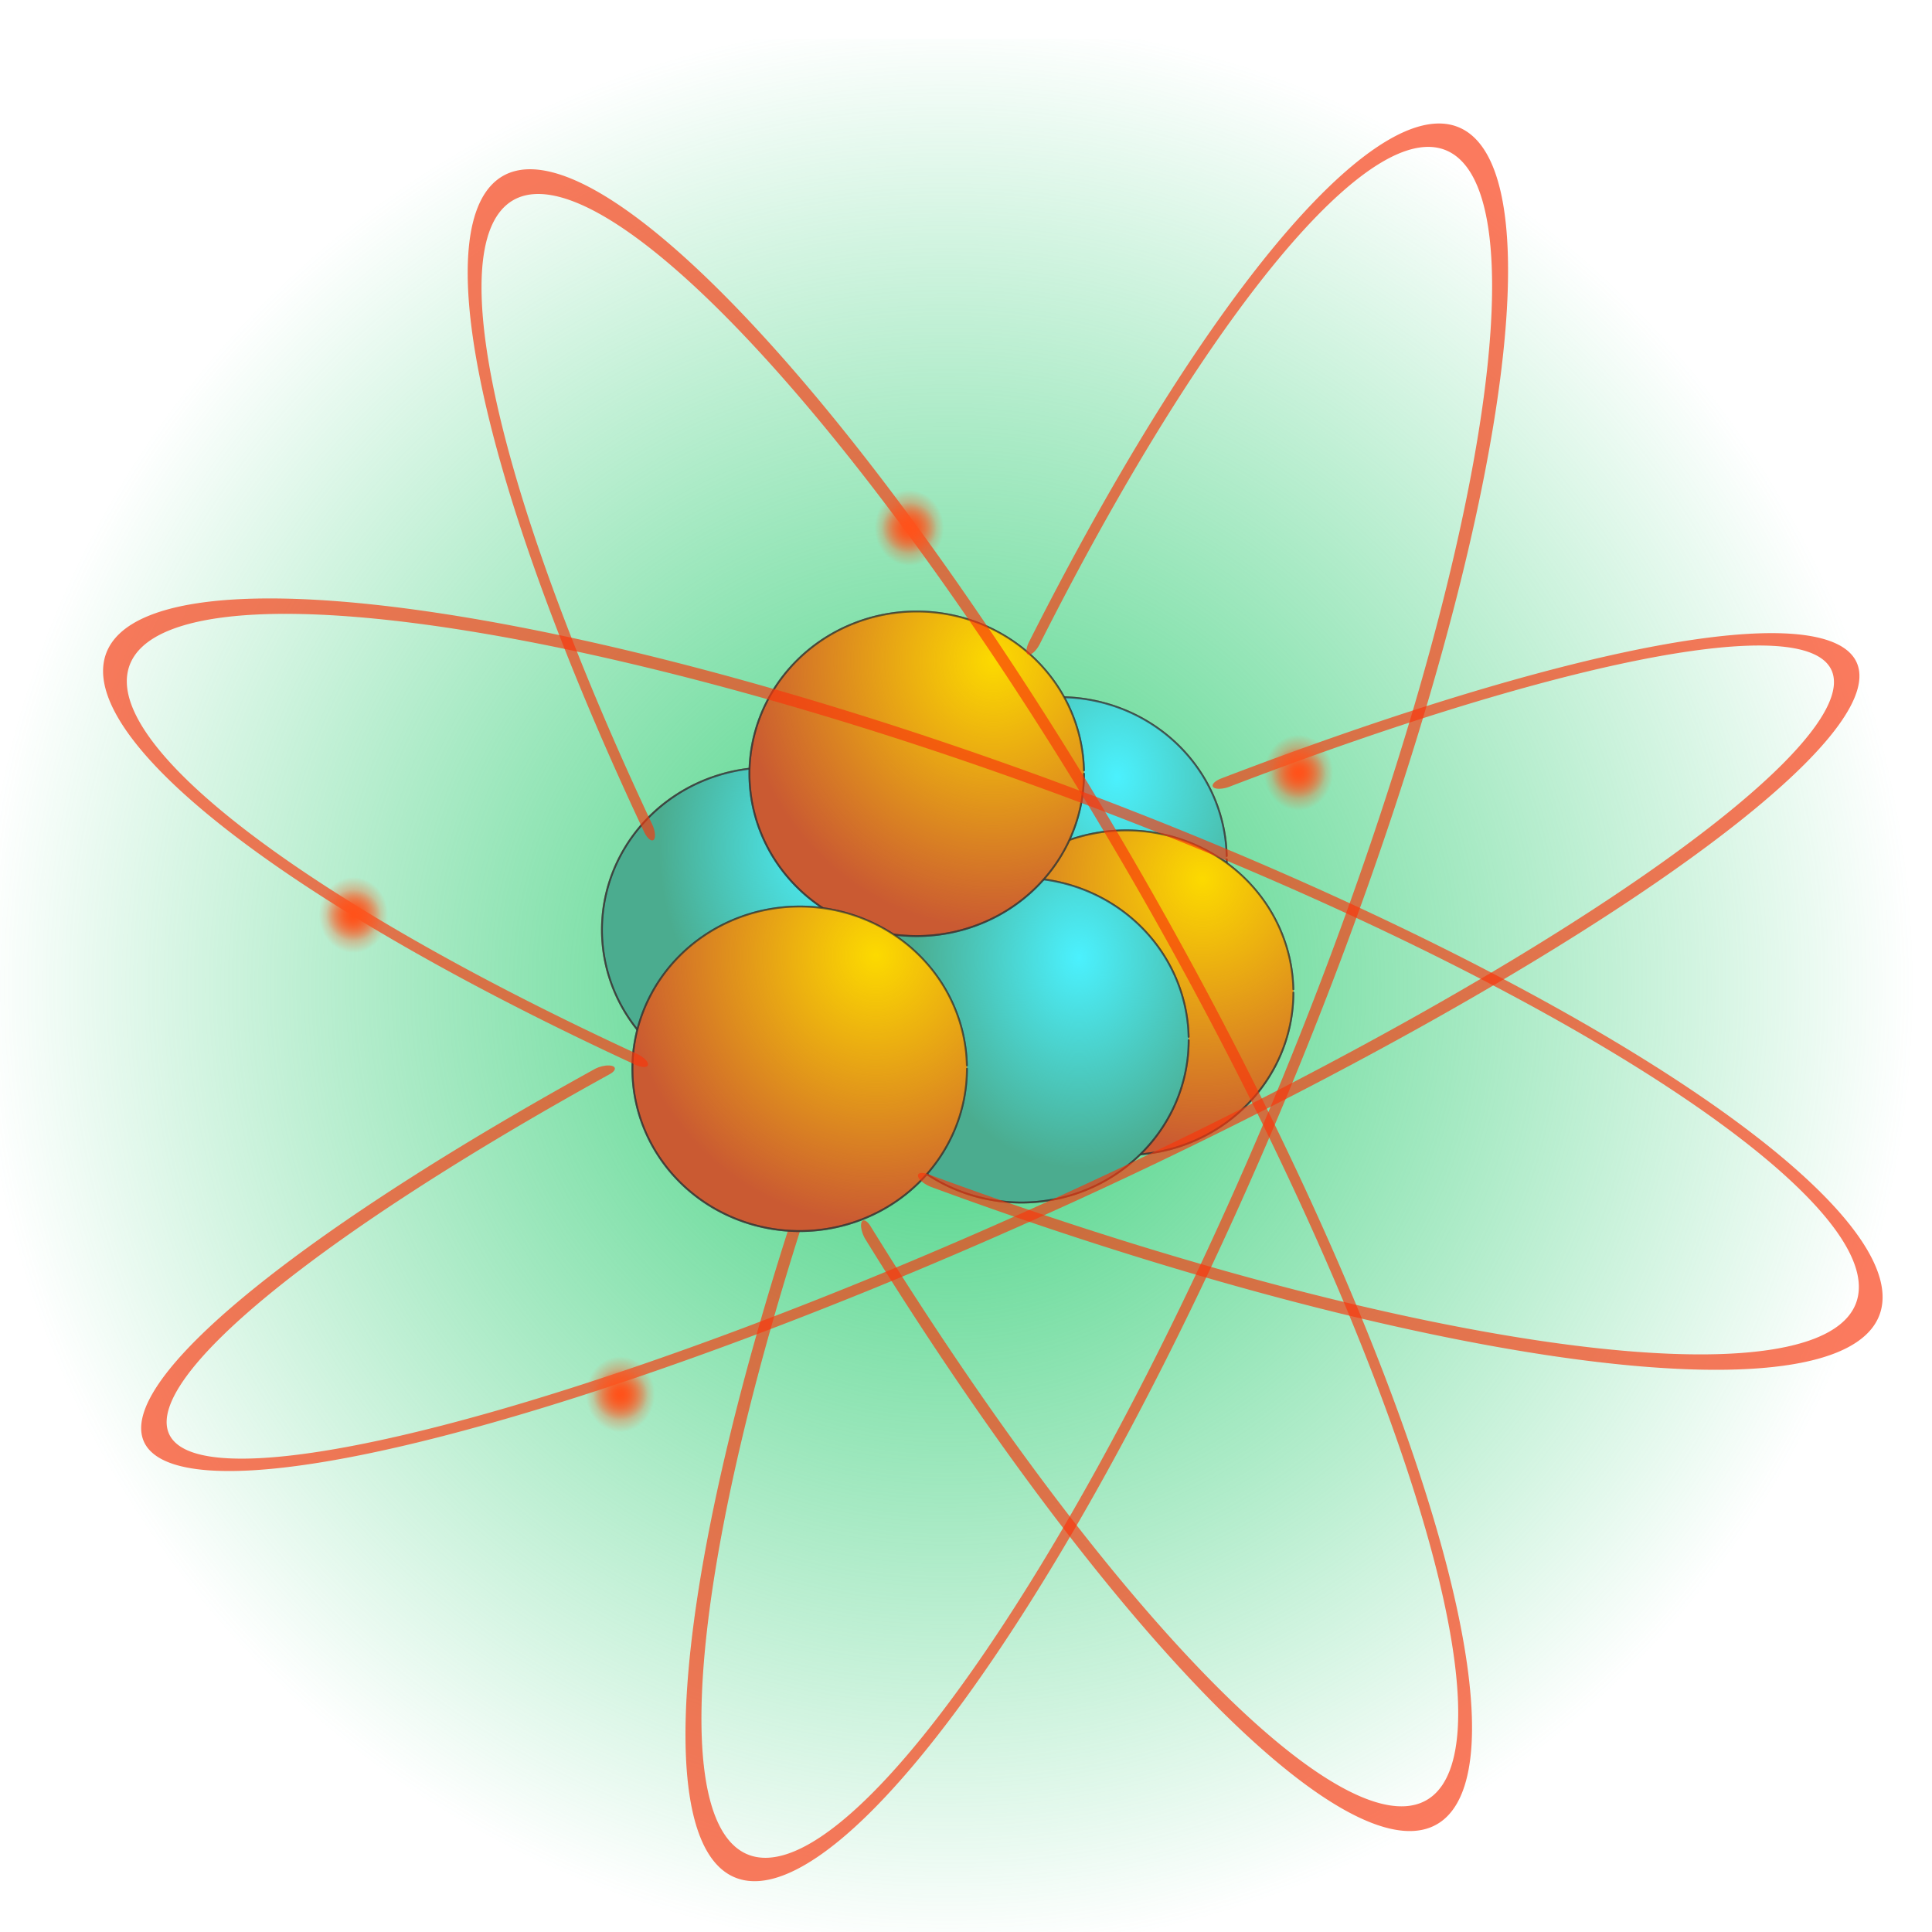 <?xml version="1.0" encoding="utf-8"?>
<svg viewBox="121 272 580 580" width="620px" height="620px" xmlns="http://www.w3.org/2000/svg" xmlns:xlink="http://www.w3.org/1999/xlink">
  <defs>
    <linearGradient id="e">
      <stop stop-color="#ff521a" offset="0"/>
      <stop stop-color="#ff521a" stop-opacity="0" offset="1"/>
    </linearGradient>
    <radialGradient id="c" cx="353.08" cy="327.84" r="83.307" gradientTransform="matrix(1.509 .021 -.022 1.558 -170.6 -196.52)" gradientUnits="userSpaceOnUse">
      <stop stop-color="#fcda00" offset="0"/>
      <stop stop-color="#fcda00" stop-opacity="0" offset="1"/>
    </radialGradient>
    <radialGradient id="d" cx="345.71" cy="337.86" r="83.307" gradientTransform="matrix(1 -3.3018e-16 3.3196e-16 1.223 -6.4944e-14 -76.527)" gradientUnits="userSpaceOnUse">
      <stop stop-color="#4bf1fe" offset="0"/>
      <stop stop-color="#4bf1fe" stop-opacity="0" offset="1"/>
    </radialGradient>
    <radialGradient id="f" cx="405.28" cy="567.91" r="290.46" gradientUnits="userSpaceOnUse">
      <stop stop-color="#3acf7a" offset="0"/>
      <stop stop-color="#3acf7a" stop-opacity="0" offset="1"/>
    </radialGradient>
    <radialGradient id="b" cx="132.89" cy="900.58" r="110.28" gradientTransform="matrix(.795 -1.431e-7 1.1855e-7 .659 27.259 307.52)" gradientUnits="userSpaceOnUse" xlink:href="#e"/>
    <radialGradient id="a" cx="132.89" cy="900.58" r="110.28" gradientTransform="matrix(1 -1.736e-7 1.7071e-7 .983 -0 14.941)" gradientUnits="userSpaceOnUse" xlink:href="#e"/>
  </defs>
  <path d="m115.33 283.72h579.9v568.38h-579.9z" fill="url(#f)"/>
  <g transform="matrix(.606 0 0 .62 159.73 317.62)" stroke="#383534" stroke-linecap="round" stroke-linejoin="round" stroke-opacity=".66" stroke-width=".9">
    <path d="m400 376.65a82.857 78.571 0 1 1 -0.019 -1.675" fill="#4bac8f"/>
    <path d="m400 376.65a82.857 78.571 0 1 1 -0.019 -1.675" fill="url(#d)"/>
  </g>
  <g transform="matrix(.606 0 0 .62 246.87 296.48)" stroke="#383534" stroke-linecap="round" stroke-linejoin="round" stroke-opacity=".66" stroke-width=".9">
    <path d="m400 376.65a82.857 78.571 0 1 1 -0.019 -1.675" fill="#4bac8f"/>
    <path d="m400 376.65a82.857 78.571 0 1 1 -0.019 -1.675" fill="url(#d)"/>
  </g>
  <path d="m400 376.65a82.857 78.571 0 1 1 -0.019 -1.675" fill="#ca5a32" stroke="#383534" stroke-linecap="round" stroke-linejoin="round" stroke-opacity=".66" stroke-width=".9" transform="matrix(.606 0 0 .62 266.87 336.48)"/>
  <path d="m400 376.65a82.857 78.571 0 1 1 -0.019 -1.675" fill="url(#c)" stroke="#383534" stroke-linecap="round" stroke-linejoin="round" stroke-opacity=".66" stroke-width=".9" transform="matrix(.606 0 0 .62 266.87 336.48)"/>
  <g transform="matrix(.606 0 0 .62 235.44 350.77)" stroke="#383534" stroke-linecap="round" stroke-linejoin="round" stroke-opacity=".66" stroke-width=".9">
    <path d="m400 376.65a82.857 78.571 0 1 1 -0.019 -1.675" fill="#4bac8f"/>
    <path d="m400 376.65a82.857 78.571 0 1 1 -0.019 -1.675" fill="url(#d)"/>
  </g>
  <path d="m400 376.65a82.857 78.571 0 1 1 -0.019 -1.675" fill="#ca5a32" stroke="#383534" stroke-linecap="round" stroke-linejoin="round" stroke-opacity=".66" stroke-width=".9" transform="matrix(.606 0 0 .62 204.01 270.77)"/>
  <path d="m400 376.65a82.857 78.571 0 1 1 -0.019 -1.675" fill="url(#c)" stroke="#383534" stroke-linecap="round" stroke-linejoin="round" stroke-opacity=".66" stroke-width=".9" transform="matrix(.606 0 0 .62 204.01 270.77)"/>
  <path d="m534.62 198.72a297.14 114.35 0 1 1 -218.73 -9.506" fill="none" stroke="#f8350c" stroke-linecap="round" stroke-linejoin="round" stroke-opacity=".66" stroke-width="7.9" transform="matrix(.834 -.407 .491 .236 -54.594 677.63)"/>
  <path d="m542.98 172.11a297.14 147.14 0 1 1 -198.33 -17.682" fill="none" stroke="#f8350c" stroke-linecap="round" stroke-linejoin="round" stroke-opacity=".66" stroke-width="7.9" transform="matrix(.317 -.872 .517 -.171 170.43 967.94)"/>
  <path d="m542.98 172.11a297.14 147.14 0 1 1 -141.53 -19.706" fill="none" stroke="#f8350c" stroke-linecap="round" stroke-linejoin="round" stroke-opacity=".66" stroke-width="7.9" transform="matrix(-.492 -.787 .184 -.513 551.04 1036.2)"/>
  <path d="m400 376.65a82.857 78.571 0 1 1 -0.019 -1.675" fill="#ca5a32" stroke="#383534" stroke-linecap="round" stroke-linejoin="round" stroke-opacity=".66" stroke-width=".9" transform="matrix(.606 0 0 .62 168.87 359.34)"/>
  <path d="m400 376.65a82.857 78.571 0 1 1 -0.019 -1.675" fill="url(#c)" stroke="#383534" stroke-linecap="round" stroke-linejoin="round" stroke-opacity=".66" stroke-width=".9" transform="matrix(.606 0 0 .62 168.87 359.34)"/>
  <path d="m542.98 172.11a297.14 147.14 0 1 1 -96.204 -17.435" fill="none" stroke="#f8350c" stroke-linecap="round" stroke-linejoin="round" stroke-opacity=".66" stroke-width="7.9" transform="matrix(-.882 -.286 -.189 -.511 823.42 833.25)"/>
  <g transform="matrix(.094 0 0 .105 214.64 452.17)">
    <path d="m188.08 818.2a110.27 95.193 0 1 1 -35.703 -11.279" fill="url(#b)"/>
    <path d="m188.08 806.78a110.27 108.39 0 1 1 -35.703 -12.843" fill="url(#a)"/>
  </g>
  <g transform="matrix(.094 0 0 .105 532.27 724.24)">
    <path d="m188.08 818.2a110.27 95.193 0 1 1 -35.703 -11.279" fill="url(#b)"/>
    <path d="m188.08 806.78a110.27 108.39 0 1 1 -35.703 -12.843" fill="url(#a)"/>
  </g>
  <g transform="matrix(.094 0 0 .105 498.34 409.44)">
    <path d="m188.08 818.2a110.27 95.193 0 1 1 -35.703 -11.279" fill="url(#b)"/>
    <path d="m188.08 806.78a110.27 108.39 0 1 1 -35.703 -12.843" fill="url(#a)"/>
  </g>
  <g transform="matrix(.094 0 0 .105 543.58 351.01)">
    <path d="m188.08 818.2a110.27 95.193 0 1 1 -35.703 -11.279" fill="url(#b)"/>
    <path d="m188.08 806.78a110.27 108.39 0 1 1 -35.703 -12.843" fill="url(#a)"/>
  </g>
  <g transform="matrix(.094 0 0 .105 294.76 596.06)">
    <path d="m188.08 818.2a110.27 95.193 0 1 1 -35.703 -11.279" fill="url(#b)"/>
    <path d="m188.08 806.78a110.27 108.39 0 1 1 -35.703 -12.843" fill="url(#a)"/>
  </g>
  <g transform="matrix(.094 0 0 .105 588.82 492.38)">
    <path d="m188.08 818.2a110.27 95.193 0 1 1 -35.703 -11.279" fill="url(#b)"/>
    <path d="m188.08 806.78a110.27 108.39 0 1 1 -35.703 -12.843" fill="url(#a)"/>
  </g>
  <g transform="matrix(.094 0 0 .105 381.47 335.93)">
    <path d="m188.08 818.2a110.27 95.193 0 1 1 -35.703 -11.279" fill="url(#b)"/>
    <path d="m188.08 806.78a110.27 108.39 0 1 1 -35.703 -12.843" fill="url(#a)"/>
  </g>
</svg>